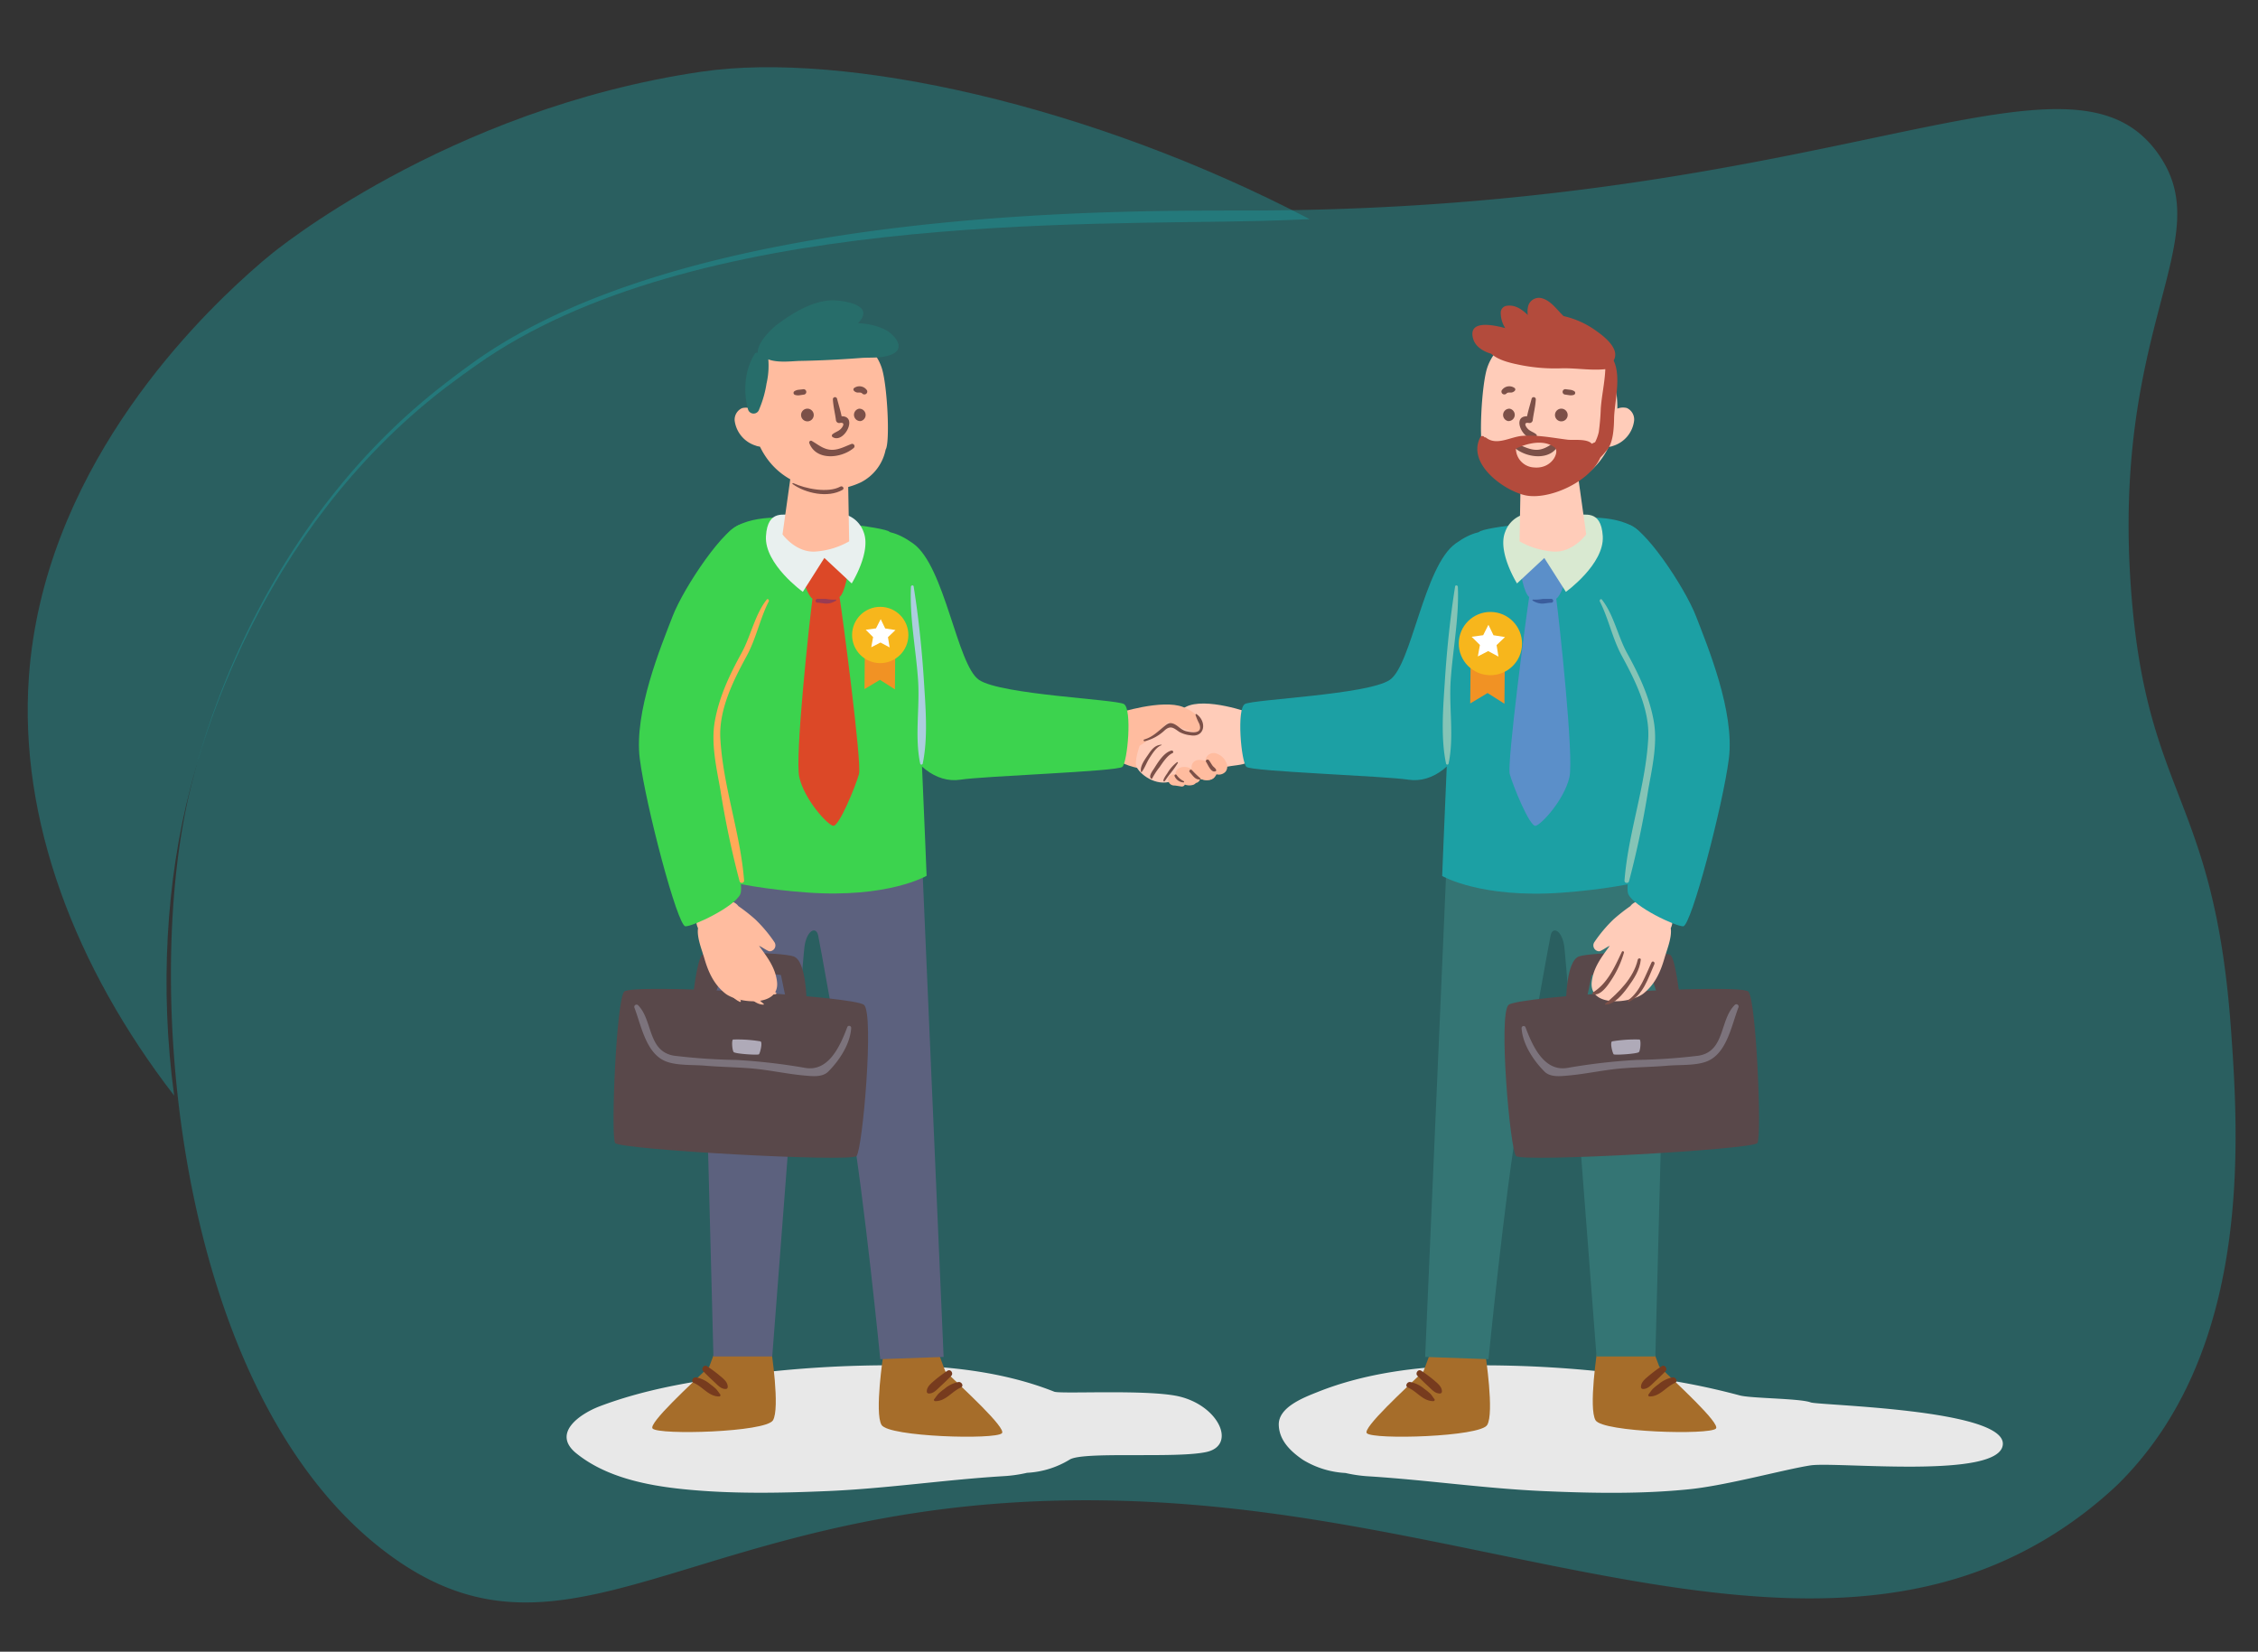 <svg id="Layer_1" data-name="Layer 1" xmlns="http://www.w3.org/2000/svg" viewBox="0 0 499 365"><rect x="0" y="0" width="499" height="365" fill="#333333" stroke="none"/><defs><style>.cls-1,.cls-8{fill:#1ca0a4;}.cls-1{opacity:0.4;}.cls-2{fill:#e8e8e8;}.cls-3{fill:#ffbc9f;}.cls-4{fill:#ffccb9;}.cls-5{fill:#a66d2a;}.cls-6{fill:#773b1e;}.cls-7{fill:#347574;}.cls-9{fill:#5b8fc9;}.cls-10{fill:#3a5d9d;}.cls-11{fill:#d9e9d1;}.cls-12{fill:#7c5048;}.cls-13{fill:#b34b3c;}.cls-14{fill:#85c4b6;}.cls-15{fill:#59484a;}.cls-16{fill:#7c737c;}.cls-17{fill:#afaab8;}.cls-18{fill:#5c617e;}.cls-19{fill:#3cd34e;}.cls-20{fill:#dc4827;}.cls-21{fill:#9a3b52;}.cls-22{fill:#e9f0ef;}.cls-23{fill:#276d6a;}.cls-24{fill:#accdde;}.cls-25{fill:#ffaa57;}.cls-26{fill:#f19224;}.cls-27{fill:#f7b61c;}.cls-28{fill:#fff;}</style></defs><title>imagaCS </title><path class="cls-1" d="M289.43,48.43q-5.25.25-10.79.39c-38.53,1-125.6-2-173.4,31.9-1.44,1-3.83,2.71-6.86,5-41.91,32.19-54.09,80-56.27,88.3-5.4,20.53-6.82,44.43-3.62,68.1C16.65,213.79,4.14,181.24,6.38,149.62,9.56,104.8,41.68,72.3,55.22,60.2c2.09-1.87,3.71-3.25,4.67-4,0,0,38.57-32.07,95.14-40.36C186.64,11.18,241.17,23.18,289.43,48.43Z"/><path class="cls-1" d="M471,131.06c3.51,45.32,18.25,44.79,22,96,1.86,25.42,4.61,71.8-25,101a91.92,91.92,0,0,1-12.86,10.15c-49.7,32.5-111.89,3.31-181.14-4.65-113.76-13.08-143.19,43-188,10-46.63-34.33-54.77-124.5-44-168.91.57-2.34,1.25-4.83,1.29-5,4.21-15.26,17.65-55.47,53.91-84,3-2.36,5.37-4.09,6.8-5.13,48.95-35.63,147.81-33.9,173-34C406.16,46.18,457.28,6,477,34.06,490.5,53.3,466.39,71.51,471,131.06Z"/><path class="cls-2" d="M400.15,309.91c-2.4-.91-13.26-.86-15.74-1.56a155.59,155.59,0,0,0-22.57-4.29,251.4,251.4,0,0,0-37.5-2.32c-11.18.25-22.73,1.73-33,5.81-3.16,1.26-8.84,3.38-8.74,7.33.09,3.39,2.53,5.81,5.37,7.74a20.08,20.08,0,0,0,9.38,2.89,30.85,30.85,0,0,0,5.19.74c12.94.82,25.79,2.71,38.74,3.27,10.64.46,21.54.67,32.15-.43,8.3-.86,21-4.39,26.68-5.26s42,3.15,42.5-4.65S401.91,310.58,400.15,309.91Z"/><path class="cls-2" d="M132.58,310.75c9.52-3.6,19.74-5.4,29.89-6.7a251.4,251.4,0,0,1,37.5-2.32c11.17.25,22.73,1.73,33,5.81,1.4.56,20.2-.54,27.37,1,9,2,13,10.81,6.31,12.32s-27.47-.21-30.31,1.72a20.08,20.08,0,0,1-9.38,2.89,30.84,30.84,0,0,1-5.19.74C208.8,327,196,328.94,183,329.5c-10.64.46-21.54.67-32.15-.43-8.3-.86-17.11-2.73-23.51-7.92C121.87,316.7,128.2,312.41,132.58,310.75Z"/><path class="cls-3" d="M247.19,160.21s-2.27,6.56.76,8.33,14.63,3,18.17,3.78,3.28-4,3.53-5.55,1.77-3,.76-4.79-5.3-4-8.58-4S247.19,160.21,247.19,160.21Z"/><path class="cls-4" d="M276.45,157.6s-10.09-3.7-14.47-1.35-4.88,5.47-2.86,5.47,6.22-2.1,6.22-2.1,8.41,9.08,11.44,5.38S276.45,157.6,276.45,157.6Z"/><path class="cls-4" d="M276.28,160.21s2.27,6.56-.76,8.33c-1,.57-2.78.55-5,1-4.63,1-9.84,2.77-12.24,3.28-3.53.76-7-2.27-7.23-3.78s1-5.3,2-7.07,5.3-4,8.58-4S276.28,160.21,276.28,160.21Z"/><path class="cls-5" d="M353,298.26l12.43.38s.43,1.2,1.26,3.36c3.89,3.75,13.55,12.58,12.52,13.69-1.37,1.48-25,.82-26.6-1.82S353,298.26,353,298.26Z"/><path class="cls-6" d="M364.37,308.08a13.65,13.65,0,0,1,.83-1.1,12.77,12.77,0,0,1,1.33-1.09,6.74,6.74,0,0,1,3.11-1.51c.68-.11,1.27.9.52,1.22-2,.86-3.29,3-5.6,3A.29.29,0,0,1,364.37,308.08Z"/><path class="cls-6" d="M364.41,304a30.76,30.76,0,0,1,2.8-2.08c.68-.46,1.4.55.85,1.11-.77.78-1.54,1.54-2.35,2.28s-1.56,1.69-2.66,1.63a.41.41,0,0,1-.4-.41C362.61,305.41,363.66,304.64,364.41,304Z"/><path class="cls-5" d="M328.26,299.29l-12.43.38s-.43,1.2-1.25,3.36c-3.89,3.75-13.56,12.58-12.52,13.69,1.38,1.48,25,.82,26.6-1.82S328.26,299.29,328.26,299.29Z"/><path class="cls-6" d="M316.94,309.11c-.29-.36-.5-.76-.83-1.1a13.37,13.37,0,0,0-1.34-1.09,6.74,6.74,0,0,0-3.11-1.51c-.68-.11-1.27.9-.51,1.22,2,.86,3.29,3,5.6,3A.29.29,0,0,0,316.94,309.11Z"/><path class="cls-6" d="M316.89,305a31.34,31.34,0,0,0-2.8-2.08c-.68-.46-1.4.55-.85,1.11.77.78,1.54,1.54,2.35,2.28s1.56,1.69,2.66,1.63a.41.41,0,0,0,.4-.41C318.7,306.44,317.65,305.67,316.89,305Z"/><path class="cls-7" d="M368.71,188.61l-2.89,111.15h-13s-6.63-87.11-7.13-90.62-2.5-4.51-3-2.5c-.23.9-4.29,23.49-7.14,40.13-3.09,18-6.6,53.59-6.6,53.59l-14-.5,4.89-112.66Z"/><path class="cls-8" d="M321.15,144.06c1.43-6.17,3.08-25.4,6-26.69s22.16-2.91,22.16-2.91,10.21-1,13.65,3.79,4.91,23.59,5.38,27.59,4.14,46.2,4.14,46.2-9.4,3.93-27.33,5.23-26.44-3.69-26.44-3.69S320.55,146.65,321.15,144.06Z"/><path class="cls-8" d="M321.7,120.09c-7.06,5-9.71,26.9-14.59,30.17s-30.14,4.27-32,5.32-.82,12.87.35,13.89,30.39,2,35.8,2.83,10.66-3.48,13-9.83,9.81-28.75,9.59-36.84S328.76,115,321.7,120.09Z"/><path class="cls-9" d="M337.94,131.92c-1.09-.67-2.3-6.15-1.8-7.54s3.42-1.85,5.52-2,4.78,2,4.57,4-1.25,5.21-2.31,5.93c.63,4.61,3.94,35,2.91,39.45-1.14,4.95-6.17,10.46-7.47,10.73s-5-8.84-5.72-11.44C333,168.65,337.34,135.62,337.94,131.92Z"/><path class="cls-10" d="M338.82,132.5a9.14,9.14,0,0,0,2.12-.15c.63,0,1.25,0,1.88,0a.42.42,0,0,1,0,.84c-.72,0-1.44.22-2.16.2a4.23,4.23,0,0,1-1.92-.65C338.56,132.67,338.68,132.46,338.82,132.5Z"/><path class="cls-11" d="M348.2,113.7c1.74.33,5.63-1.39,6,4.79s-8.15,12.3-8.15,12.3L340.45,122l3.5-6.12S346.46,113.37,348.2,113.7Z"/><path class="cls-11" d="M339.91,113.62a6.14,6.14,0,0,0-7.27,3.9c-1.79,4.4,2.61,11.41,2.61,11.41l6.75-6.29,1-5.51S341.59,113.92,339.91,113.62Z"/><path class="cls-4" d="M354.51,79c-3.4-5.86-8.58-8-15.1-6.65-4.43.93-9.23,4.24-10.77,9-1.25,3.88-1.86,16.48-.85,18a10.37,10.37,0,0,0,5.46,7.23,16.65,16.65,0,0,0,13.78.22C357.89,102.34,360,88.45,354.51,79Z"/><path class="cls-4" d="M336.08,104.31l-.27,15.32a17.64,17.64,0,0,0,7.51,2.26c4.31.26,7.22-3.8,7.22-3.8l-2.32-16.53Z"/><path class="cls-12" d="M339.46,95.95c-.5-.41-1.13-.59-1.63-1-.68-.58-1.29-1.74.08-1.47a.72.72,0,0,0,.81-.62c.2-1.55.59-3,.68-4.6a.47.47,0,0,0-.93-.12c-.33,1.29-.74,2.55-1,3.85-3.73-.05-.49,6.18,2,4.59A.39.39,0,0,0,339.46,95.95Z"/><path class="cls-12" d="M344,97.47c-1.28.74-2.34,1.67-3.85,1.89-1.72.26-3.33-.66-4.87-1.25a.52.52,0,0,0-.51.88c2.7,2.31,8.3,2.93,9.82-1.07A.39.39,0,0,0,344,97.47Z"/><path class="cls-12" d="M333.64,90.32a1.38,1.38,0,0,0-.36,2.73A1.38,1.38,0,0,0,333.64,90.32Z"/><path class="cls-12" d="M345.22,90.32a1.4,1.4,0,0,0-.36,2.78A1.4,1.4,0,0,0,345.22,90.32Z"/><path class="cls-12" d="M334.76,85.78a2,2,0,0,0-2.9.5.64.64,0,0,0,.2.76.66.66,0,0,0,.9-.12c.25-.25.78-.15,1.08-.18S335.17,86.31,334.76,85.78Z"/><path class="cls-12" d="M347.95,86.48a2.14,2.14,0,0,0-1-.35L345.92,86a.6.6,0,0,0-.15,1.18l1.06.16a2.17,2.17,0,0,0,1-.09A.46.46,0,0,0,347.95,86.48Z"/><path class="cls-4" d="M361.12,93a2.78,2.78,0,0,0-1.61-2.84,3.51,3.51,0,0,0-2.85.54c-.74.42-2.72,2.05-2.57,3.15a1.18,1.18,0,0,0-.75.49A2.83,2.83,0,0,0,353.4,98a3,3,0,0,0,3.09.53A6.68,6.68,0,0,0,361.12,93Z"/><path class="cls-13" d="M356.6,79.66c1.48-2.49-2-5.24-3.79-6.5a19.65,19.65,0,0,0-7.28-3.31l-.33-.33c-1.29-1.31-2.57-3.09-4.44-3.61a2.48,2.48,0,0,0-3,1.57,4.7,4.7,0,0,0-.12,2.13c-1.4-1.32-2.9-2.38-4.86-2a1.54,1.54,0,0,0-1.13,1.49,6.25,6.25,0,0,0,1,3.41c-3.7-1-8.16-1.5-7.11,2.31.46,1.68,2.07,2.79,4,3.35,1.79,1.6,4.77,2.16,7,2.6a39.18,39.18,0,0,0,8.56.62c3.21-.08,6.51.53,9.66.19-.11,2.89-.8,5.87-1,8.69a51.38,51.38,0,0,1-.44,5.19,9.87,9.87,0,0,1-.82,2.27,4,4,0,0,0-.72.34c-1-1.18-4.14-.76-5.33-.9-3.39-.42-6.59-1.09-10-.85-2.61.18-5.63,2.24-8,.43a.57.57,0,0,0-.4-.12.52.52,0,0,0-.92,0c-3,5.75,5,11.64,9.79,12.79,5.09,1.23,14.32-2.79,16.73-8.29l.57-.62c.26-.28.51-.58.75-.89,1.67-1.65,1.7-5.65,1.74-7.53C356.89,88.42,358.27,83.18,356.6,79.66ZM339,103.3a4.22,4.22,0,0,1-4-4.16s5.3-2.78,8.58-.25C344.72,99.77,343.05,103.68,339,103.3Z"/><path class="cls-14" d="M319.31,150.36c.44-6.88,1.18-14,2.26-20.77.06-.36.59-.25.6.08.31,6.86-1.12,13.84-1.58,20.68-.41,6.09.79,12.42-.47,18.42a.29.29,0,0,1-.55,0C318.35,163,318.93,156.24,319.31,150.36Z"/><path class="cls-15" d="M346.08,221.45s0-9.18,2.91-10.11,18.9-1.19,20.13-.32,2.18,10.2,2.18,10.2l-4.71-.38-1.85-5.73s-12.94.06-13,.39-1.3,6.27-1.3,6.27Z"/><path class="cls-15" d="M333.38,222.07c2.28-2,51.26-4.78,53-2.94s3,32,2,33.46-52,4.28-53.34,2.88S331.1,224.09,333.38,222.07Z"/><path class="cls-16" d="M383.32,222.13c-3.31,3.32-2.08,10.24-8,11.17a129.74,129.74,0,0,1-13.68.93A132.24,132.24,0,0,0,346.35,236c-5.16.84-7.69-4.9-9.23-9a.45.45,0,0,0-.86.22c.22,3.52,2.64,7.18,5.08,9.6,1.31,1.3,3.57,1,5.22.86,3.83-.34,7.63-1.2,11.48-1.55,3.5-.31,7-.33,10.53-.63,2.54-.22,6,0,8.37-.85,4.62-1.59,5.66-7.89,7.23-12A.5.5,0,0,0,383.32,222.13Z"/><path class="cls-17" d="M356.25,230.13a30.6,30.6,0,0,1,6.08-.41c.36.14.2,2.37-.14,2.77s-5.32.71-5.57.5S355.75,230.4,356.25,230.13Z"/><path class="cls-4" d="M352.36,208.17a31.25,31.25,0,0,1,4.21-5,40.33,40.33,0,0,1,3.74-2.94,2.24,2.24,0,0,1,.34-.38c2.08-1.83,4.69.27,6.42,1.21s3.22,1.7,2.15,4.07c.31,2-.87,4.83-1.39,6.63-.89,3.09-2.12,5.77-4.6,7.76-2.78,2.24-12.17,3.2-11.46-2.62.36-3,2.05-5.26,3.78-7.62l.18-.25c-.44.11-1.89,1.18-2.31,1.19A1.3,1.3,0,0,1,352.36,208.17Z"/><path class="cls-12" d="M359.85,221c2.59-1.87,3.78-5.46,5.11-8.29.23-.49.85-.12.64.36-1.41,3.17-2.44,6.77-5.6,8.32C359.77,221.53,359.65,221.17,359.85,221Z"/><path class="cls-12" d="M354.72,221.82c2.93-2.43,6.31-5.73,7.21-9.74.09-.41.71-.37.67,0-.22,2.27-1.53,4.26-2.85,6.06-1.13,1.55-3,3.9-5,3.87C354.65,222,354.62,221.9,354.72,221.82Z"/><path class="cls-12" d="M352,219.33c3.24-2,4.79-5.54,6.42-9a.25.25,0,0,1,.46.18,21.92,21.92,0,0,1-3,6.36c-.81,1.23-2.34,3.3-3.88,2.81A.19.19,0,0,1,352,219.33Z"/><path class="cls-8" d="M353,126.28c-1,7.34,12.25,31.44,12.24,37.71s-6.77,30.81-5.38,33.64,10.36,7.07,12.11,7.07,8.75-26.58,10.09-37-4.71-24.9-7.23-31.46S363,115.89,359.55,115.89,354,118.94,353,126.28Z"/><path class="cls-14" d="M354,132.5c2.62,3.3,3.52,8.09,5.57,11.82,2.65,4.82,4.93,9.61,5.9,15.06.88,4.95-.37,10.31-1.23,15.19A202.64,202.64,0,0,1,360,194.75c-.15.54-1,.45-1-.13.81-10.59,4.66-20.76,5.25-31.43.35-6.36-2.86-12.78-5.81-18.2-2.13-3.91-2.93-8.24-4.91-12.12C353.43,132.57,353.82,132.22,354,132.5Z"/><path class="cls-3" d="M247,157.6s9.85-3.19,14.47-1.35c5,2,4.88,5.47,2.86,5.47s-6.22-2.1-6.22-2.1-8.41,9.08-11.44,5.38S247,157.6,247,157.6Z"/><path class="cls-5" d="M170.43,298.26l-12.43.38s-.43,1.2-1.26,3.36c-3.89,3.75-13.55,12.58-12.52,13.69,1.38,1.48,25,.82,26.6-1.82S170.43,298.26,170.43,298.26Z"/><path class="cls-6" d="M159.11,308.08a13.46,13.46,0,0,0-.83-1.1,12.76,12.76,0,0,0-1.33-1.09,6.74,6.74,0,0,0-3.11-1.51c-.68-.11-1.27.9-.52,1.22,2,.86,3.29,3,5.6,3A.29.29,0,0,0,159.11,308.08Z"/><path class="cls-6" d="M159.06,304a30.76,30.76,0,0,0-2.8-2.08c-.68-.46-1.4.55-.85,1.11.77.78,1.54,1.54,2.35,2.28s1.56,1.69,2.66,1.63a.41.41,0,0,0,.4-.41C160.87,305.41,159.82,304.64,159.06,304Z"/><path class="cls-5" d="M195.22,299.29l12.43.38s.43,1.2,1.25,3.36c3.89,3.75,13.56,12.58,12.52,13.69-1.38,1.48-25,.82-26.6-1.82S195.22,299.29,195.22,299.29Z"/><path class="cls-6" d="M206.54,309.11a13.77,13.77,0,0,1,.83-1.1,13.37,13.37,0,0,1,1.34-1.09,6.74,6.74,0,0,1,3.11-1.51c.68-.11,1.27.9.51,1.22-2,.86-3.29,3-5.6,3A.28.28,0,0,1,206.54,309.11Z"/><path class="cls-6" d="M206.58,305a31.34,31.34,0,0,1,2.8-2.08c.68-.46,1.4.55.85,1.11-.77.78-1.54,1.54-2.35,2.28s-1.56,1.69-2.66,1.63a.41.41,0,0,1-.4-.41C204.77,306.44,205.83,305.67,206.58,305Z"/><path class="cls-18" d="M154.77,188.61l2.89,111.15h13s6.63-87.11,7.13-90.62,2.5-4.51,3-2.5c.23.9,4.29,23.49,7.14,40.13,3.09,18,6.6,53.59,6.6,53.59l14-.5-4.89-112.66Z"/><path class="cls-19" d="M202.33,144.06c-1.43-6.17-3.08-25.4-6-26.69s-22.16-2.91-22.16-2.91-10.21-1-13.65,3.79-4.91,23.59-5.38,27.59S151,192,151,192s9.4,3.93,27.33,5.23,26.44-3.69,26.44-3.69S202.93,146.65,202.33,144.06Z"/><path class="cls-19" d="M201.78,120.09c7.06,5,9.71,26.9,14.59,30.17s30.14,4.27,32,5.32.82,12.87-.35,13.89-30.39,2-35.8,2.83-10.66-3.48-13-9.83-9.81-28.75-9.59-36.84S194.71,115,201.78,120.09Z"/><path class="cls-20" d="M185.53,131.92c1.09-.67,2.3-6.15,1.8-7.54s-3.42-1.85-5.52-2-4.78,2-4.57,4,1.25,5.21,2.31,5.93c-.63,4.61-3.94,35-2.91,39.45,1.14,4.95,6.17,10.46,7.47,10.73s5-8.84,5.72-11.44C190.49,168.65,186.14,135.62,185.53,131.92Z"/><path class="cls-21" d="M184.65,132.5a9.14,9.14,0,0,1-2.12-.15c-.63,0-1.25,0-1.88,0a.42.42,0,0,0,0,.84c.72,0,1.44.22,2.16.2a4.23,4.23,0,0,0,1.92-.65C184.91,132.67,184.79,132.46,184.65,132.5Z"/><path class="cls-22" d="M175.27,113.7c-1.75.33-5.63-1.39-6,4.79s8.15,12.3,8.15,12.3L183,122l-3.5-6.12S177,113.37,175.27,113.7Z"/><path class="cls-22" d="M183.56,113.62a6.14,6.14,0,0,1,7.27,3.9c1.79,4.4-2.61,11.41-2.61,11.41l-6.75-6.29-1-5.51S181.88,113.92,183.56,113.62Z"/><path class="cls-3" d="M169,79c3.4-5.86,8.58-8,15.1-6.65,4.43.93,9.23,4.24,10.77,9,1.25,3.88,1.85,16.48.85,18a10.38,10.38,0,0,1-5.46,7.23,16.65,16.65,0,0,1-13.78.22C165.58,102.34,163.49,88.45,169,79Z"/><path class="cls-3" d="M187.39,104.31l.27,15.32a17.64,17.64,0,0,1-7.51,2.26c-4.31.26-7.22-3.8-7.22-3.8l2.32-16.53Z"/><path class="cls-12" d="M184,95.95c.5-.41,1.13-.59,1.63-1,.68-.58,1.29-1.74-.08-1.47a.72.72,0,0,1-.81-.62c-.2-1.55-.59-3-.68-4.6a.47.47,0,0,1,.93-.12c.33,1.29.74,2.55,1,3.85,3.73-.05.49,6.18-2,4.59A.39.39,0,0,1,184,95.95Z"/><path class="cls-12" d="M179.45,97.47c1.28.74,2.34,1.67,3.84,1.89,1.72.26,3.33-.66,4.87-1.25a.52.52,0,0,1,.51.88c-2.7,2.31-8.3,2.93-9.82-1.07A.39.39,0,0,1,179.45,97.47Z"/><path class="cls-12" d="M189.83,90.32a1.38,1.38,0,0,1,.36,2.73A1.38,1.38,0,0,1,189.83,90.32Z"/><path class="cls-12" d="M178.25,90.32a1.4,1.4,0,0,1,.36,2.78A1.4,1.4,0,0,1,178.25,90.32Z"/><path class="cls-12" d="M188.71,85.78a2,2,0,0,1,2.9.5.64.64,0,0,1-.2.76.66.66,0,0,1-.9-.12c-.25-.25-.78-.15-1.08-.18S188.3,86.31,188.71,85.78Z"/><path class="cls-12" d="M175.52,86.48a2.14,2.14,0,0,1,1-.35l1.07-.12a.6.6,0,0,1,.15,1.18l-1.06.16a2.17,2.17,0,0,1-1-.09A.46.46,0,0,1,175.52,86.48Z"/><path class="cls-3" d="M162.36,93A2.78,2.78,0,0,1,164,90.19a3.51,3.51,0,0,1,2.85.54c.74.42,2.72,2.05,2.57,3.15a1.18,1.18,0,0,1,.75.49,2.83,2.83,0,0,1-.06,3.58,3,3,0,0,1-3.09.53A6.69,6.69,0,0,1,162.36,93Z"/><path class="cls-12" d="M175.3,106.76c2.7,1.25,7.69,2.27,10.41.77.49-.27,1,.44.48.72-3.22,1.85-8.18.76-11-1.26C175,106.9,175.16,106.7,175.3,106.76Z"/><path class="cls-23" d="M195.46,72.77a14.53,14.53,0,0,0-5.85-1.33,5.82,5.82,0,0,0,.87-1.14c1.71-3.06-4.06-3.76-5.52-3.89-4.64-.41-9.47,2.53-13.13,5.24-1.27.94-4.52,4.06-4.37,6.3a.61.61,0,0,0-.69.29c-2.18,3.4-2.55,8.24-1.49,12.11a1.28,1.28,0,0,0,2.49.11,23.82,23.82,0,0,0,1.63-5.72,17.33,17.33,0,0,0,.39-5.33c2.09.83,5.4.38,6.94.35,4.49-.08,9-.31,13.46-.65,2.24-.17,4.32.11,6.51-.64C200.58,77.12,197.61,73.81,195.46,72.77Z"/><path class="cls-24" d="M204.17,150.36c-.44-6.88-1.18-14-2.26-20.77-.06-.36-.59-.25-.6.08-.32,6.86,1.12,13.84,1.58,20.68.41,6.09-.79,12.42.47,18.42a.29.29,0,0,0,.55,0C205.12,163,204.54,156.24,204.17,150.36Z"/><path class="cls-3" d="M271,168.54a3.54,3.54,0,0,0-2.46-2.1,1.84,1.84,0,0,0-1.77.66,1.61,1.61,0,0,0-.33,1.06,4.12,4.12,0,0,0-1.53-.22,1.59,1.59,0,0,0-1.54,2,6,6,0,0,0-.69-.3c-1-.36-2.52-.13-2.82.95a1.85,1.85,0,0,0-.06.52,1.44,1.44,0,0,0-1.57.76,1.3,1.3,0,0,0,1.19,1.71c.37,0,1.23.17,1.68.23a.71.71,0,0,0,.74-.43,2.82,2.82,0,0,0,2,0,1.71,1.71,0,0,0,.45-.35,1.11,1.11,0,0,0,.92-1,2.67,2.67,0,0,0,2,.29,1.51,1.51,0,0,0,1.08-.5,1.59,1.59,0,0,0,.38-.77,2,2,0,0,0,2.18-.53A1.86,1.86,0,0,0,271,168.54Z"/><path class="cls-12" d="M264.43,157.81c-.11-.08-.26.05-.23.17a13,13,0,0,0,.82,1.94c1,2.58-2.18,1.84-2.89,1.67-1.2-.29-1.91-1.42-3-1.72-.75-.2-1.14.08-1.72.54-1.45,1.16-2.69,2.48-4.53,3a.2.2,0,0,0,.11.39,9.93,9.93,0,0,0,4.47-2.48c1.31-1.1,2-.36,3.16.42a6.26,6.26,0,0,0,2.41.74C266.29,163.08,266.77,159.48,264.43,157.81Z"/><path class="cls-12" d="M261.57,172.61a4.09,4.09,0,0,1-1.54-1.34c-.16-.29-.6,0-.45.26a2.26,2.26,0,0,0,1.91,1.37A.15.15,0,0,0,261.57,172.61Z"/><path class="cls-12" d="M265.29,172a21.72,21.72,0,0,1-1.89-1.82.33.33,0,0,0-.47.47c.63.67,1.22,1.77,2.29,1.58A.14.14,0,0,0,265.29,172Z"/><path class="cls-12" d="M268,169.25c-.3-.39-.52-.84-.82-1.23s-.91,0-.63.37c.4.59,1.08,2.43,2.06,2.05a.23.23,0,0,0,.16-.28C268.63,169.76,268.26,169.57,268,169.25Z"/><path class="cls-12" d="M256.66,164.57c-1.37.07-2.12,1-2.84,2.07s-2,2.7-1.65,3.95a.08.08,0,0,0,.15,0c.7-.93,1.09-2.14,1.74-3.13s1.51-2.41,2.62-2.78C256.73,164.66,256.73,164.56,256.66,164.57Z"/><path class="cls-12" d="M258.88,165.86c-1.69.43-3,2.64-3.86,4-.26.4-1,1.38-.82,1.9,0,.15.31.56.44.23a15.81,15.81,0,0,1,1.63-2.48c.69-1,1.72-2.59,2.85-3.08C259.45,166.28,259.21,165.78,258.88,165.86Z"/><path class="cls-12" d="M260.13,168.43a8.26,8.26,0,0,0-2.17,2.46c-.09.13-1.3,1.76-.68,1.8a.12.12,0,0,0,.12-.12c0,.14,0,0,.08-.08s.19-.25.28-.38c.29-.44.62-.86.95-1.27a19.86,19.86,0,0,0,1.58-2.24A.12.12,0,0,0,260.13,168.43Z"/><path class="cls-15" d="M178.25,221.45s0-9.18-2.91-10.11-18.9-1.19-20.13-.32-2.18,10.2-2.18,10.2l4.71-.38,1.85-5.73s12.94.06,13,.39,1.3,6.27,1.3,6.27Z"/><path class="cls-15" d="M190.94,222.07c-2.28-2-51.26-4.78-53-2.94s-3,32-2,33.46,52,4.28,53.34,2.88S193.22,224.09,190.94,222.07Z"/><path class="cls-16" d="M141,222.13c3.31,3.32,2.08,10.24,8,11.17a129.74,129.74,0,0,0,13.68.93A132.24,132.24,0,0,1,178,236c5.16.84,7.69-4.9,9.23-9a.45.45,0,0,1,.87.22c-.22,3.52-2.64,7.18-5.08,9.6-1.31,1.3-3.57,1-5.22.86-3.83-.34-7.63-1.2-11.48-1.55-3.5-.31-7-.33-10.53-.63-2.54-.22-5.95,0-8.37-.85-4.62-1.59-5.66-7.89-7.23-12A.5.5,0,0,1,141,222.13Z"/><path class="cls-17" d="M168.08,230.13a30.59,30.59,0,0,0-6.08-.41c-.36.14-.2,2.37.14,2.77s5.32.71,5.57.5S168.57,230.4,168.08,230.13Z"/><path class="cls-3" d="M171.12,208.17a31.27,31.27,0,0,0-4.21-5,40.27,40.27,0,0,0-3.74-2.94,2.22,2.22,0,0,0-.34-.38c-2.08-1.83-4.69.27-6.42,1.21s-3.22,1.7-2.15,4.07c-.31,2,.87,4.83,1.39,6.63.89,3.09,2.12,5.77,4.6,7.76,2.78,2.24,12.17,3.2,11.46-2.62-.36-3-2.05-5.26-3.78-7.62l-.18-.25c.44.11,1.89,1.18,2.31,1.19A1.3,1.3,0,0,0,171.12,208.17Z"/><path class="cls-3" d="M163.63,221c-2.59-1.87-3.78-5.46-5.11-8.29-.23-.49-.85-.12-.64.36,1.41,3.17,2.44,6.77,5.59,8.32C163.7,221.53,163.82,221.17,163.63,221Z"/><path class="cls-3" d="M168.75,221.82c-2.93-2.43-6.31-5.73-7.21-9.74-.09-.41-.71-.37-.67,0,.22,2.27,1.53,4.26,2.85,6.06,1.13,1.55,3,3.9,5,3.87C168.82,222,168.85,221.9,168.75,221.82Z"/><path class="cls-3" d="M171.46,219.33c-3.25-2-4.79-5.54-6.42-9a.25.25,0,0,0-.46.18,21.92,21.92,0,0,0,3,6.36c.81,1.23,2.34,3.3,3.88,2.81A.19.19,0,0,0,171.46,219.33Z"/><path class="cls-19" d="M170.45,126.28c1,7.34-12.25,31.44-12.24,37.71s6.77,30.81,5.38,33.64-10.36,7.07-12.11,7.07-8.75-26.58-10.09-37,4.71-24.9,7.23-31.46,11.88-20.35,15.31-20.35S169.47,118.94,170.45,126.28Z"/><path class="cls-25" d="M169.44,132.5c-2.62,3.3-3.52,8.09-5.57,11.82-2.65,4.82-4.92,9.61-5.9,15.06-.88,4.95.37,10.31,1.23,15.19a203,203,0,0,0,4.24,20.17c.15.54,1,.45,1-.13-.81-10.59-4.66-20.76-5.25-31.43-.35-6.36,2.86-12.78,5.81-18.2,2.13-3.91,2.93-8.24,4.91-12.12C170,132.57,169.66,132.22,169.44,132.5Z"/><polygon class="cls-26" points="197.77 152.34 194.46 150.23 191.05 152.28 191.12 143.81 197.84 143.87 197.77 152.34"/><circle class="cls-27" cx="194.51" cy="140.31" r="6.22" transform="translate(52.59 333.65) rotate(-89.52)"/><polygon class="cls-28" points="194.63 136.82 195.62 138.88 197.89 139.23 196.23 140.81 196.6 143.07 194.58 141.99 192.54 143.04 192.95 140.79 191.32 139.17 193.59 138.86 194.63 136.82"/><polygon class="cls-26" points="332.47 155.51 328.74 153.15 324.91 155.45 324.99 145.93 332.55 145.99 332.47 155.51"/><circle class="cls-27" cx="328.8" cy="141.99" r="6.99" transform="matrix(0.01, -1, 1, 0.01, 184.09, 469.6)"/><polygon class="cls-28" points="328.93 138.07 330.05 140.38 332.59 140.78 330.73 142.56 331.15 145.1 328.88 143.88 326.59 145.06 327.05 142.53 325.22 140.72 327.77 140.37 328.93 138.07"/></svg>